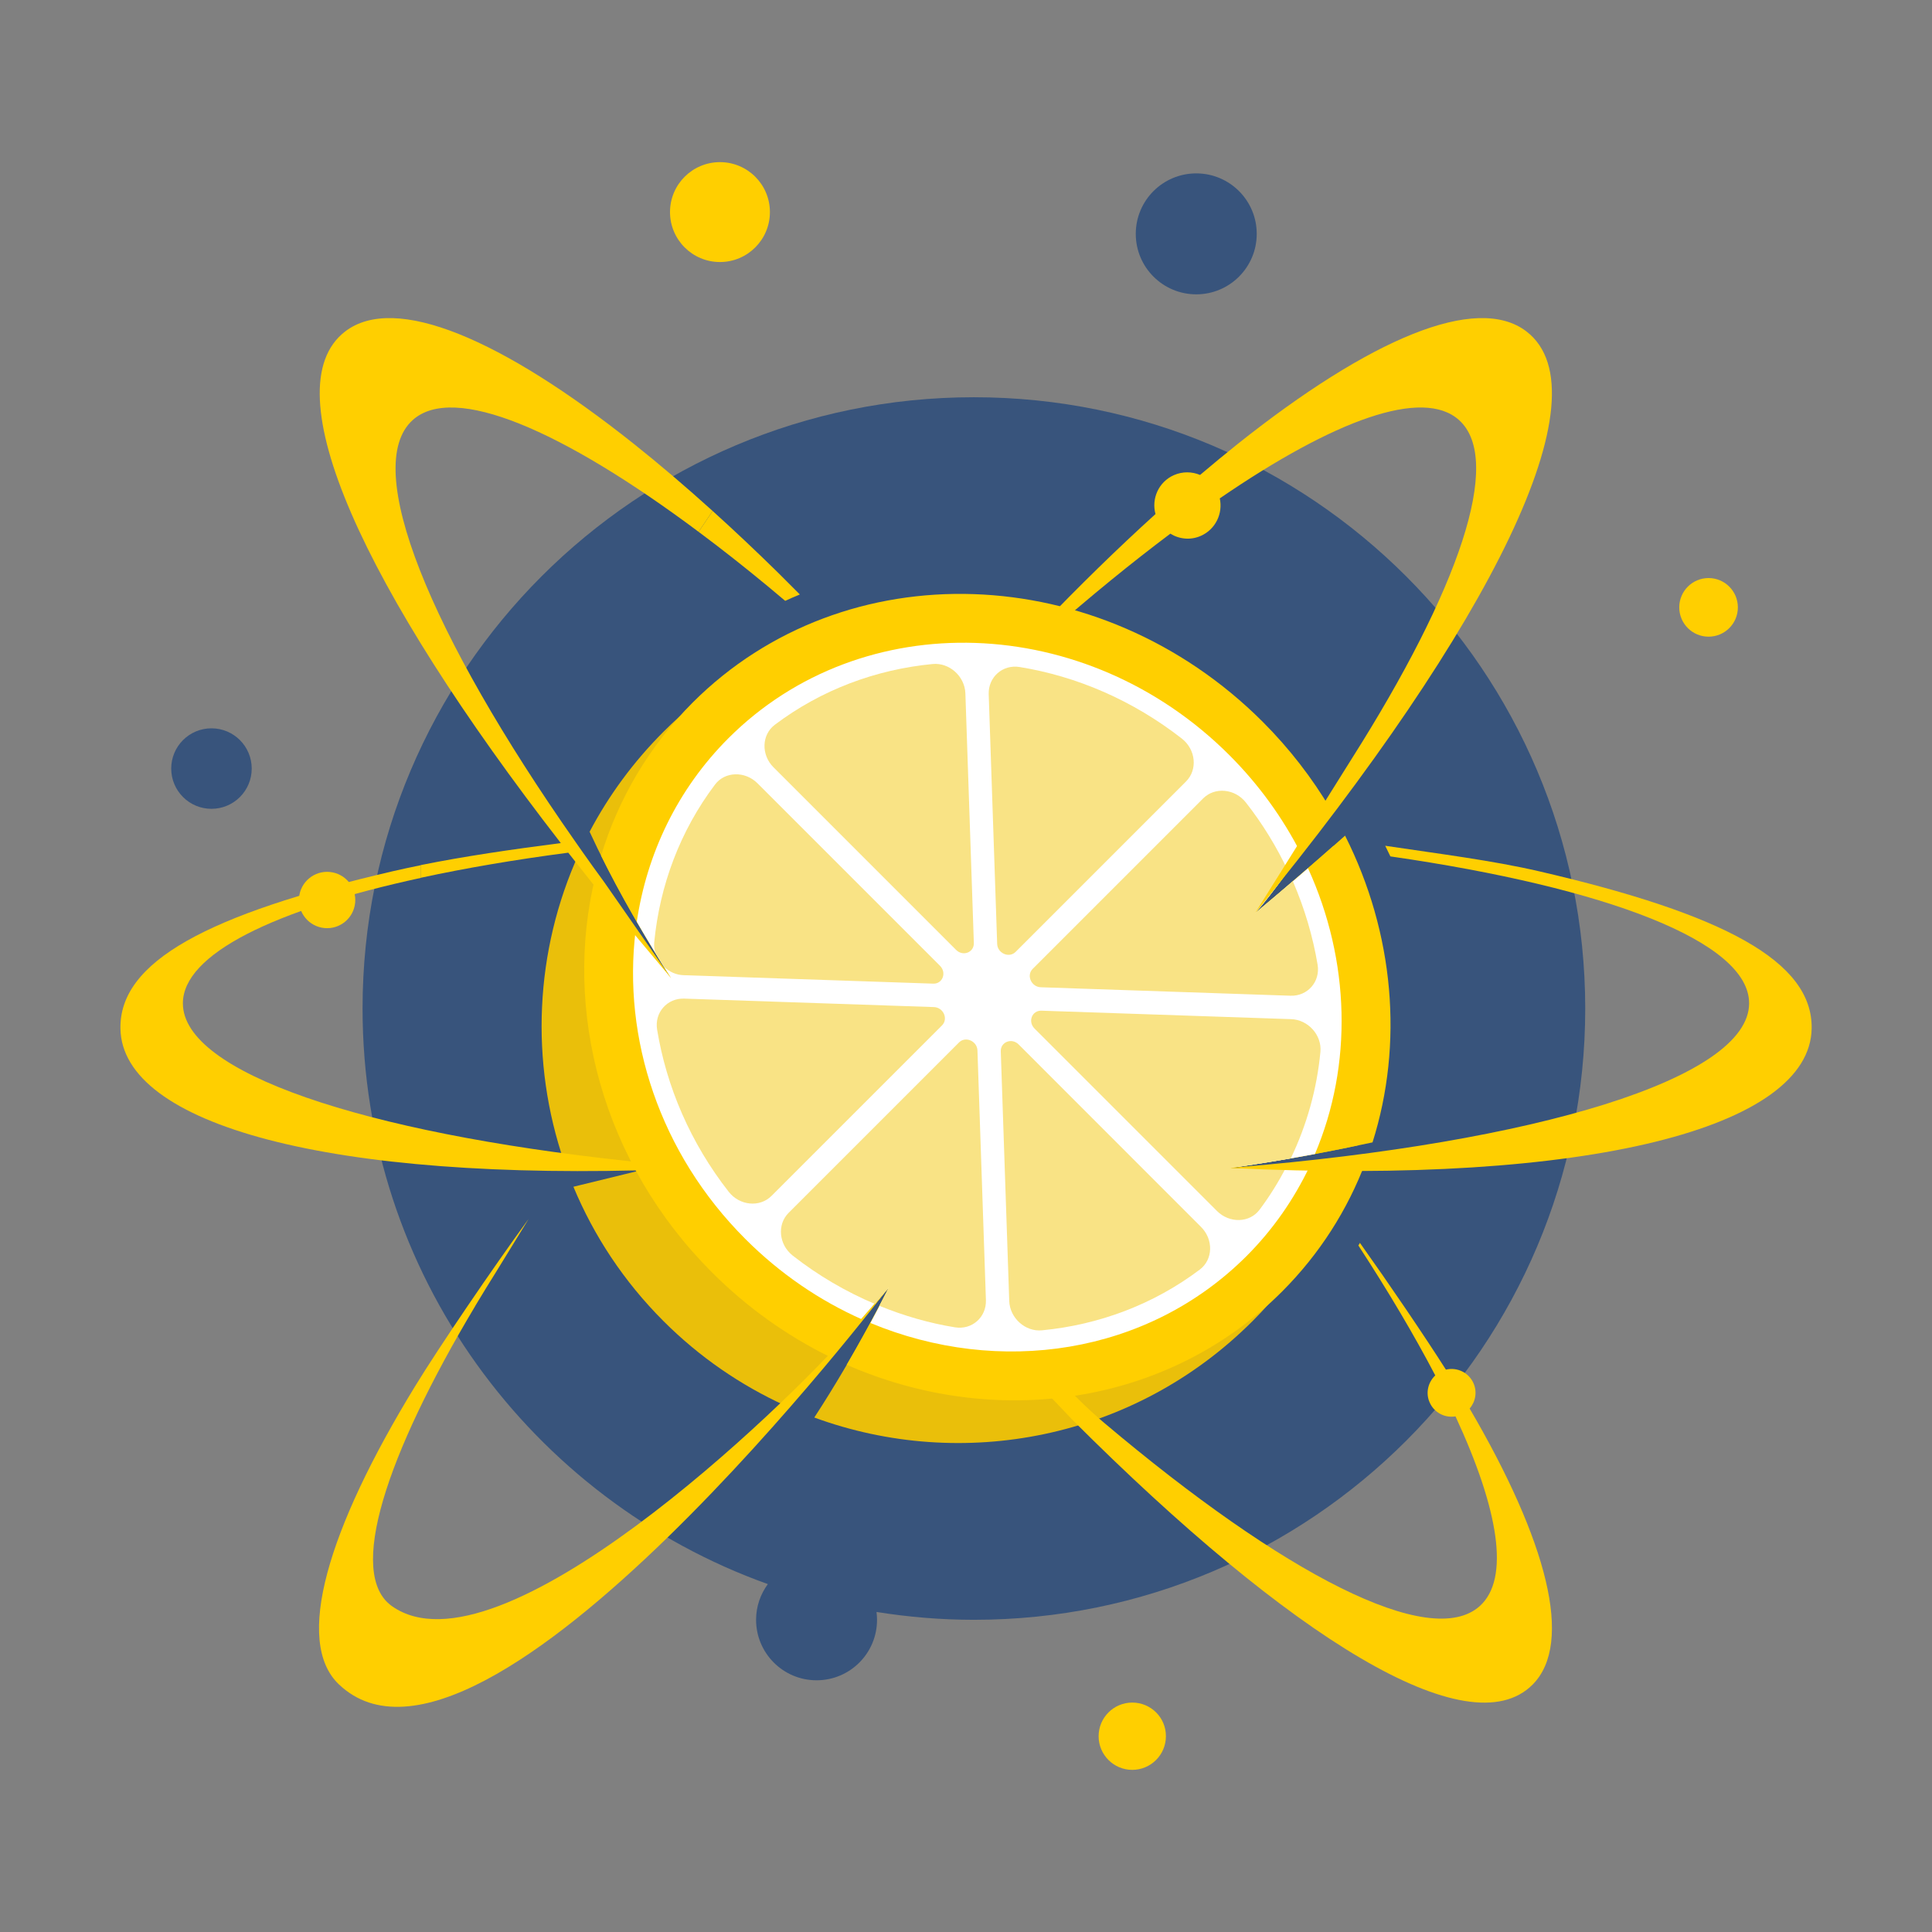 <?xml version="1.0" encoding="utf-8"?>
<!-- Generator: Adobe Illustrator 24.1.2, SVG Export Plug-In . SVG Version: 6.00 Build 0)  -->
<svg version="1.1" id="Layer_1" xmlns="http://www.w3.org/2000/svg" xmlns:xlink="http://www.w3.org/1999/xlink" x="0px" y="0px"
	 viewBox="0 0 187.2 187.2" style="enable-background:new 0 0 187.2 187.2;" xml:space="preserve">
<rect x="0" y="0" width="187.2" height="187.2" fill="#808080" stroke="none"/>
<style type="text/css">
	.st0{fill:#38547C;}
	.st1{fill:#EABF0A;}
	.st2{fill:#FFCF00;}
	.st3{fill:#FFFFFF;}
	.st4{fill:#F9E385;}
</style>
<g id="Layer_2_1_">
</g>
<g>
	<g>
		<g>
			<path class="st0" d="M94.36,38.49c-32.71,0-59.23,26.52-59.23,59.23c0,25.71,16.38,47.58,39.27,55.77
				c-0.71,0.97-1.14,2.16-1.14,3.46c0,3.23,2.62,5.86,5.86,5.86s5.86-2.62,5.86-5.86c0-0.26-0.02-0.51-0.05-0.76
				c3.07,0.49,6.22,0.76,9.44,0.76c32.71,0,59.23-26.52,59.23-59.23C153.59,65,127.07,38.49,94.36,38.49z"/>
			<circle class="st0" cx="115.91" cy="22.66" r="5.86"/>
		</g>
		<circle class="st0" cx="20.49" cy="74.47" r="3.9"/>
	</g>
	<path class="st1" d="M119.13,113.18c0,0,5.4-0.71,12.38-2.18c2.84-9.55,2.08-19.95-2.3-29.05c-4.2,3.71-7.61,6.53-7.61,6.53
		c1.76-1.99,4.13-5.34,6.43-8.8c-1.77-3.14-3.98-6.11-6.65-8.78c-15.77-15.77-41.33-15.77-57.09,0c-2.93,2.93-5.32,6.2-7.16,9.69
		c1.99,4.32,4.61,9.03,7.9,14.2l-8.95-12.05c-4.28,9.42-4.74,20.15-1.41,29.86l7.8,0.7l-6.91,1.69c1.97,4.73,4.87,9.16,8.72,13.01
		c3.5,3.5,7.49,6.22,11.75,8.17l6.6-7.24l3.5-4.19c0,0-3.11,6.3-7.23,12.61c14.31,5.25,30.99,2.14,42.47-9.35
		c4.46-4.46,7.64-9.69,9.58-15.27C126.62,113.13,122.44,113.34,119.13,113.18z"/>
	<path class="st2" d="M119.13,113.18c0,0,6.17-0.82,13.86-2.49c3.02-9.54,2.11-20.26-2.66-29.72c-4.7,4.18-8.72,7.52-8.72,7.52
		c1.98-2.24,4.74-6.21,7.3-10.12c-1.78-2.99-3.96-5.83-6.56-8.43c-15.77-15.77-40.49-16.6-55.23-1.87
		c-4.26,4.26-7.21,9.36-8.88,14.84c1.82,3.68,4.08,7.62,6.79,11.88l-7.34-9.88c-3.18,12.99,0.65,27.73,11.3,38.38
		c3.42,3.42,7.27,6.14,11.35,8.15l2.29-2.52l3.5-4.19c0,0-1.63,3.29-4.09,7.51c14.33,6.28,31.08,4.01,42.17-7.08
		c3.67-3.67,6.37-7.95,8.11-12.57C127.5,113.08,122.79,113.36,119.13,113.18z"/>
	<path class="st3" d="M119.13,113.18c0,0,3.4-0.45,8.28-1.36c3.67-8.64,3.42-18.73-0.67-27.69c-2.98,2.59-5.13,4.36-5.13,4.36
		c1.25-1.41,2.8-3.5,4.42-5.84c-1.74-3.4-4.04-6.61-6.91-9.48c-13.86-13.86-35.59-14.59-48.54-1.64c-4.95,4.95-7.9,11.19-8.88,17.78
		c1.02,1.77,2.12,3.59,3.33,5.48l-3.44-4.64c-1.28,10.4,2.3,21.58,10.64,29.91c3.38,3.38,7.23,5.98,11.31,7.79l2.61-3.12
		c0,0-0.68,1.37-1.81,3.46c12.45,5.18,26.85,3.1,36.44-6.48c2.58-2.58,4.6-5.52,6.1-8.66C124.03,113.22,121.38,113.29,119.13,113.18
		z"/>
	<path class="st4" d="M119.13,113.18c0,0,2.35-0.31,5.94-0.94c1.56-3.25,2.53-6.73,2.87-10.31c0.16-1.63-1.19-3.13-2.84-3.18
		l-24.19-0.82c-0.92-0.03-1.34,1.06-0.67,1.73l17.68,17.68c1.21,1.21,3.16,1.16,4.12-0.12c0.97-1.29,1.81-2.65,2.55-4.05
		C122.63,113.25,120.77,113.26,119.13,113.18z"/>
	<polygon class="st4" points="117.81,74.47 117.82,74.47 117.82,74.47 	"/>
	<path class="st4" d="M125.27,85.39c-2.19,1.88-3.66,3.1-3.66,3.1c0.93-1.05,2.02-2.48,3.19-4.1c-1.09-2.31-2.44-4.54-4.08-6.63
		c-1.06-1.35-3.01-1.53-4.14-0.4l-16.52,16.52c-0.63,0.63-0.13,1.75,0.79,1.78l24.19,0.82c1.65,0.06,2.9-1.35,2.63-3
		C127.21,90.74,126.41,88.02,125.27,85.39z"/>
	<path class="st4" d="M114.52,71.57c-4.75-3.71-10.18-6.04-15.72-6.94c-1.65-0.27-3.05,0.98-3,2.63l0.82,24.19
		c0.03,0.92,1.15,1.41,1.78,0.79l16.52-16.52C116.06,74.58,115.87,72.63,114.52,71.57z"/>
	<path class="st4" d="M96.97,101.87l0.82,24.19c0.06,1.65,1.55,3,3.18,2.84c5.49-0.53,10.78-2.49,15.29-5.89
		c1.28-0.97,1.33-2.91,0.12-4.12L98.7,101.2C98.03,100.53,96.94,100.96,96.97,101.87z"/>
	<path class="st4" d="M94.36,91.37l-0.82-24.19c-0.06-1.65-1.55-3-3.18-2.84c-5.49,0.53-10.78,2.49-15.29,5.89
		c-1.28,0.97-1.33,2.91-0.12,4.12l17.68,17.68C93.3,92.71,94.39,92.29,94.36,91.37z"/>
	<path class="st4" d="M90.49,97.58l-24.19-0.82c-1.65-0.06-2.9,1.35-2.63,3c0.91,5.54,3.23,10.98,6.94,15.72
		c1.06,1.35,3.01,1.53,4.14,0.4l16.52-16.52C91.91,98.73,91.41,97.61,90.49,97.58z"/>
	<polygon class="st4" points="73.51,118.76 73.52,118.77 73.52,118.77 	"/>
	<polygon class="st4" points="71.97,72.92 71.97,72.92 71.97,72.92 	"/>
	<g>
		
			<ellipse transform="matrix(0.098 -0.995 0.995 0.098 -58.207 110.219)" class="st2" cx="31.72" cy="87.23" rx="2.73" ry="2.73"/>
		<path class="st2" d="M116.36,51.92c1.42-0.63,2.15-2.17,1.83-3.63c11.12-7.62,19.68-10.74,23.18-7.59
			c4.34,3.9-0.07,16.52-10.39,32.81l0,0l-9.37,14.96l0,0c0,0,0,0.01-0.01,0.01l0,0c22.78-27.81,34.13-50.34,26.31-56.36
			c-4.84-3.72-15.22,0.74-27.99,10.9h0c-1.19,0.95-2.41,1.96-3.64,3c-0.79-0.33-1.7-0.35-2.54,0.02c-1.47,0.65-2.19,2.27-1.78,3.77
			c-3.65,3.31-7.43,6.99-11.27,11.01c0.31,0.17,0.62,0.34,0.93,0.51c4.09-3.6,8.05-6.82,11.78-9.62
			C114.27,52.25,115.37,52.36,116.36,51.92z"/>
		<path class="st2" d="M37.97,155.62c-4.38-3.11-0.57-14.6,8.07-29.06l0,0l0.03-0.06c0.66-1.1,1.35-2.22,2.06-3.36l3.09-5.03
			c-3.53,4.84-8.65,12.37-11,16.21c-8.47,13.84-11.74,24.75-7.38,28.89c13.95,13.26,53.28-38.48,53.28-38.48l-3.55,4.07
			C75.93,136.44,48.3,162.95,37.97,155.62z"/>
		<path class="st2" d="M149.16,84.43c-4.58-1.06-9.59-1.68-14.94-2.48c0.17,0.34,0.34,0.69,0.5,1.03
			c20.92,3.02,34.76,8.26,34.76,14.23c0,7.3-20.71,13.52-49.73,15.9c0,0-0.54,0.06-0.62,0.06v0c34.9,1.68,56.24-3.92,56.41-13.51
			C175.65,93.18,167.1,88.59,149.16,84.43z"/>
		<circle class="st2" cx="69.76" cy="20.55" r="4.84"/>
		<path class="st2" d="M109.71,164.97c-1.8,0-3.26,1.46-3.26,3.26c0,1.8,1.46,3.26,3.26,3.26c1.8,0,3.26-1.46,3.26-3.26
			C112.98,166.43,111.52,164.97,109.71,164.97z"/>
		<path class="st2" d="M165.55,61.69c1.57,0,2.84-1.27,2.84-2.84c0-1.57-1.27-2.84-2.84-2.84s-2.84,1.27-2.84,2.84
			C162.71,60.42,163.98,61.69,165.55,61.69z"/>
	</g>
	<path class="st2" d="M64.88,112.93c-2.19-0.21-4.21-0.45-4.21-0.45c-25.42-2.74-42.95-8.54-42.95-15.26
		c0-4.77,8.84-9.08,23.07-12.16v-1.23c-0.93,0.19-1.84,0.38-2.74,0.59c-17.95,4.17-26.5,8.76-26.38,15.25
		c0.16,9.29,20.21,14.84,53.21,13.64C65.92,113.28,65.88,113.02,64.88,112.93z"/>
	<path class="st4" d="M94.71,101.79c-0.03-0.92-1.15-1.41-1.78-0.79l-16.52,16.52c-1.13,1.13-0.95,3.08,0.4,4.14
		c2.49,1.95,5.18,3.51,7.97,4.69l1.35-1.62c0,0-0.33,0.67-0.92,1.8c2.39,0.97,4.84,1.68,7.32,2.08c1.65,0.27,3.05-0.98,3-2.63
		L94.71,101.79z"/>
	<path class="st4" d="M91.08,93.58L73.4,75.9c-1.21-1.21-3.16-1.16-4.12,0.12c-3.4,4.51-5.36,9.8-5.89,15.29
		c-0.03,0.35,0.01,0.69,0.11,1.01c0.27,0.45,0.56,0.91,0.85,1.37c0.51,0.47,1.16,0.78,1.89,0.8l24.19,0.82
		C91.33,95.34,91.75,94.25,91.08,93.58z"/>
	<path class="st2" d="M56.38,82.46l-0.65-0.93C41.67,61.46,34.96,45.23,39.99,40.7c3.96-3.56,14.4,0.9,27.7,10.83l1.36-2.02
		c-2.61-2.36-5.16-4.53-7.62-6.49h0c-12.77-10.16-23.15-14.62-27.99-10.9c-7.17,5.52,1.79,24.93,20.9,49.57
		c-4.81,0.62-9.35,1.28-13.56,2.13v1.23c4.3-0.93,9.09-1.75,14.28-2.43c1.5,1.92,3.06,3.88,4.69,5.86l0,0c0,0,0,0,0,0l0,0l5.28,6.3
		l-6.53-9.37C57.77,84.42,57.07,83.44,56.38,82.46z"/>
	<g>
		<path class="st2" d="M76.08,58.22c0.47-0.22,0.94-0.42,1.42-0.62c-0.7-0.71-1.41-1.42-2.11-2.11c-2.15-2.11-4.26-4.1-6.34-5.98
			l-1.36,2.02c2.19,1.63,4.45,3.41,6.77,5.33C74.99,57.3,75.54,57.76,76.08,58.22z"/>
	</g>
	<path class="st2" d="M142.4,136.48c0.57-0.66,0.75-1.61,0.37-2.46c-0.46-1.04-1.6-1.57-2.67-1.31c-2.16-3.39-5.49-8.29-8.33-12.28
		c-0.05,0.08-0.1,0.17-0.15,0.25c2.92,4.48,5.42,8.71,7.45,12.59c-0.7,0.66-0.96,1.71-0.54,2.63c0.44,0.99,1.48,1.51,2.5,1.34
		c4.21,9.08,5.29,15.74,2.35,18.38c-4.79,4.31-19.05-3.11-36.4-17.76c-0.82-0.69-1.62-1.43-2.38-2.18l-2.31-2.29l-1.73,0.66
		l3.34,3.51c21.19,21.19,38.43,31.86,44.6,25.67C152.52,159.19,149.89,149.28,142.4,136.48z"/>
</g>
</svg>
